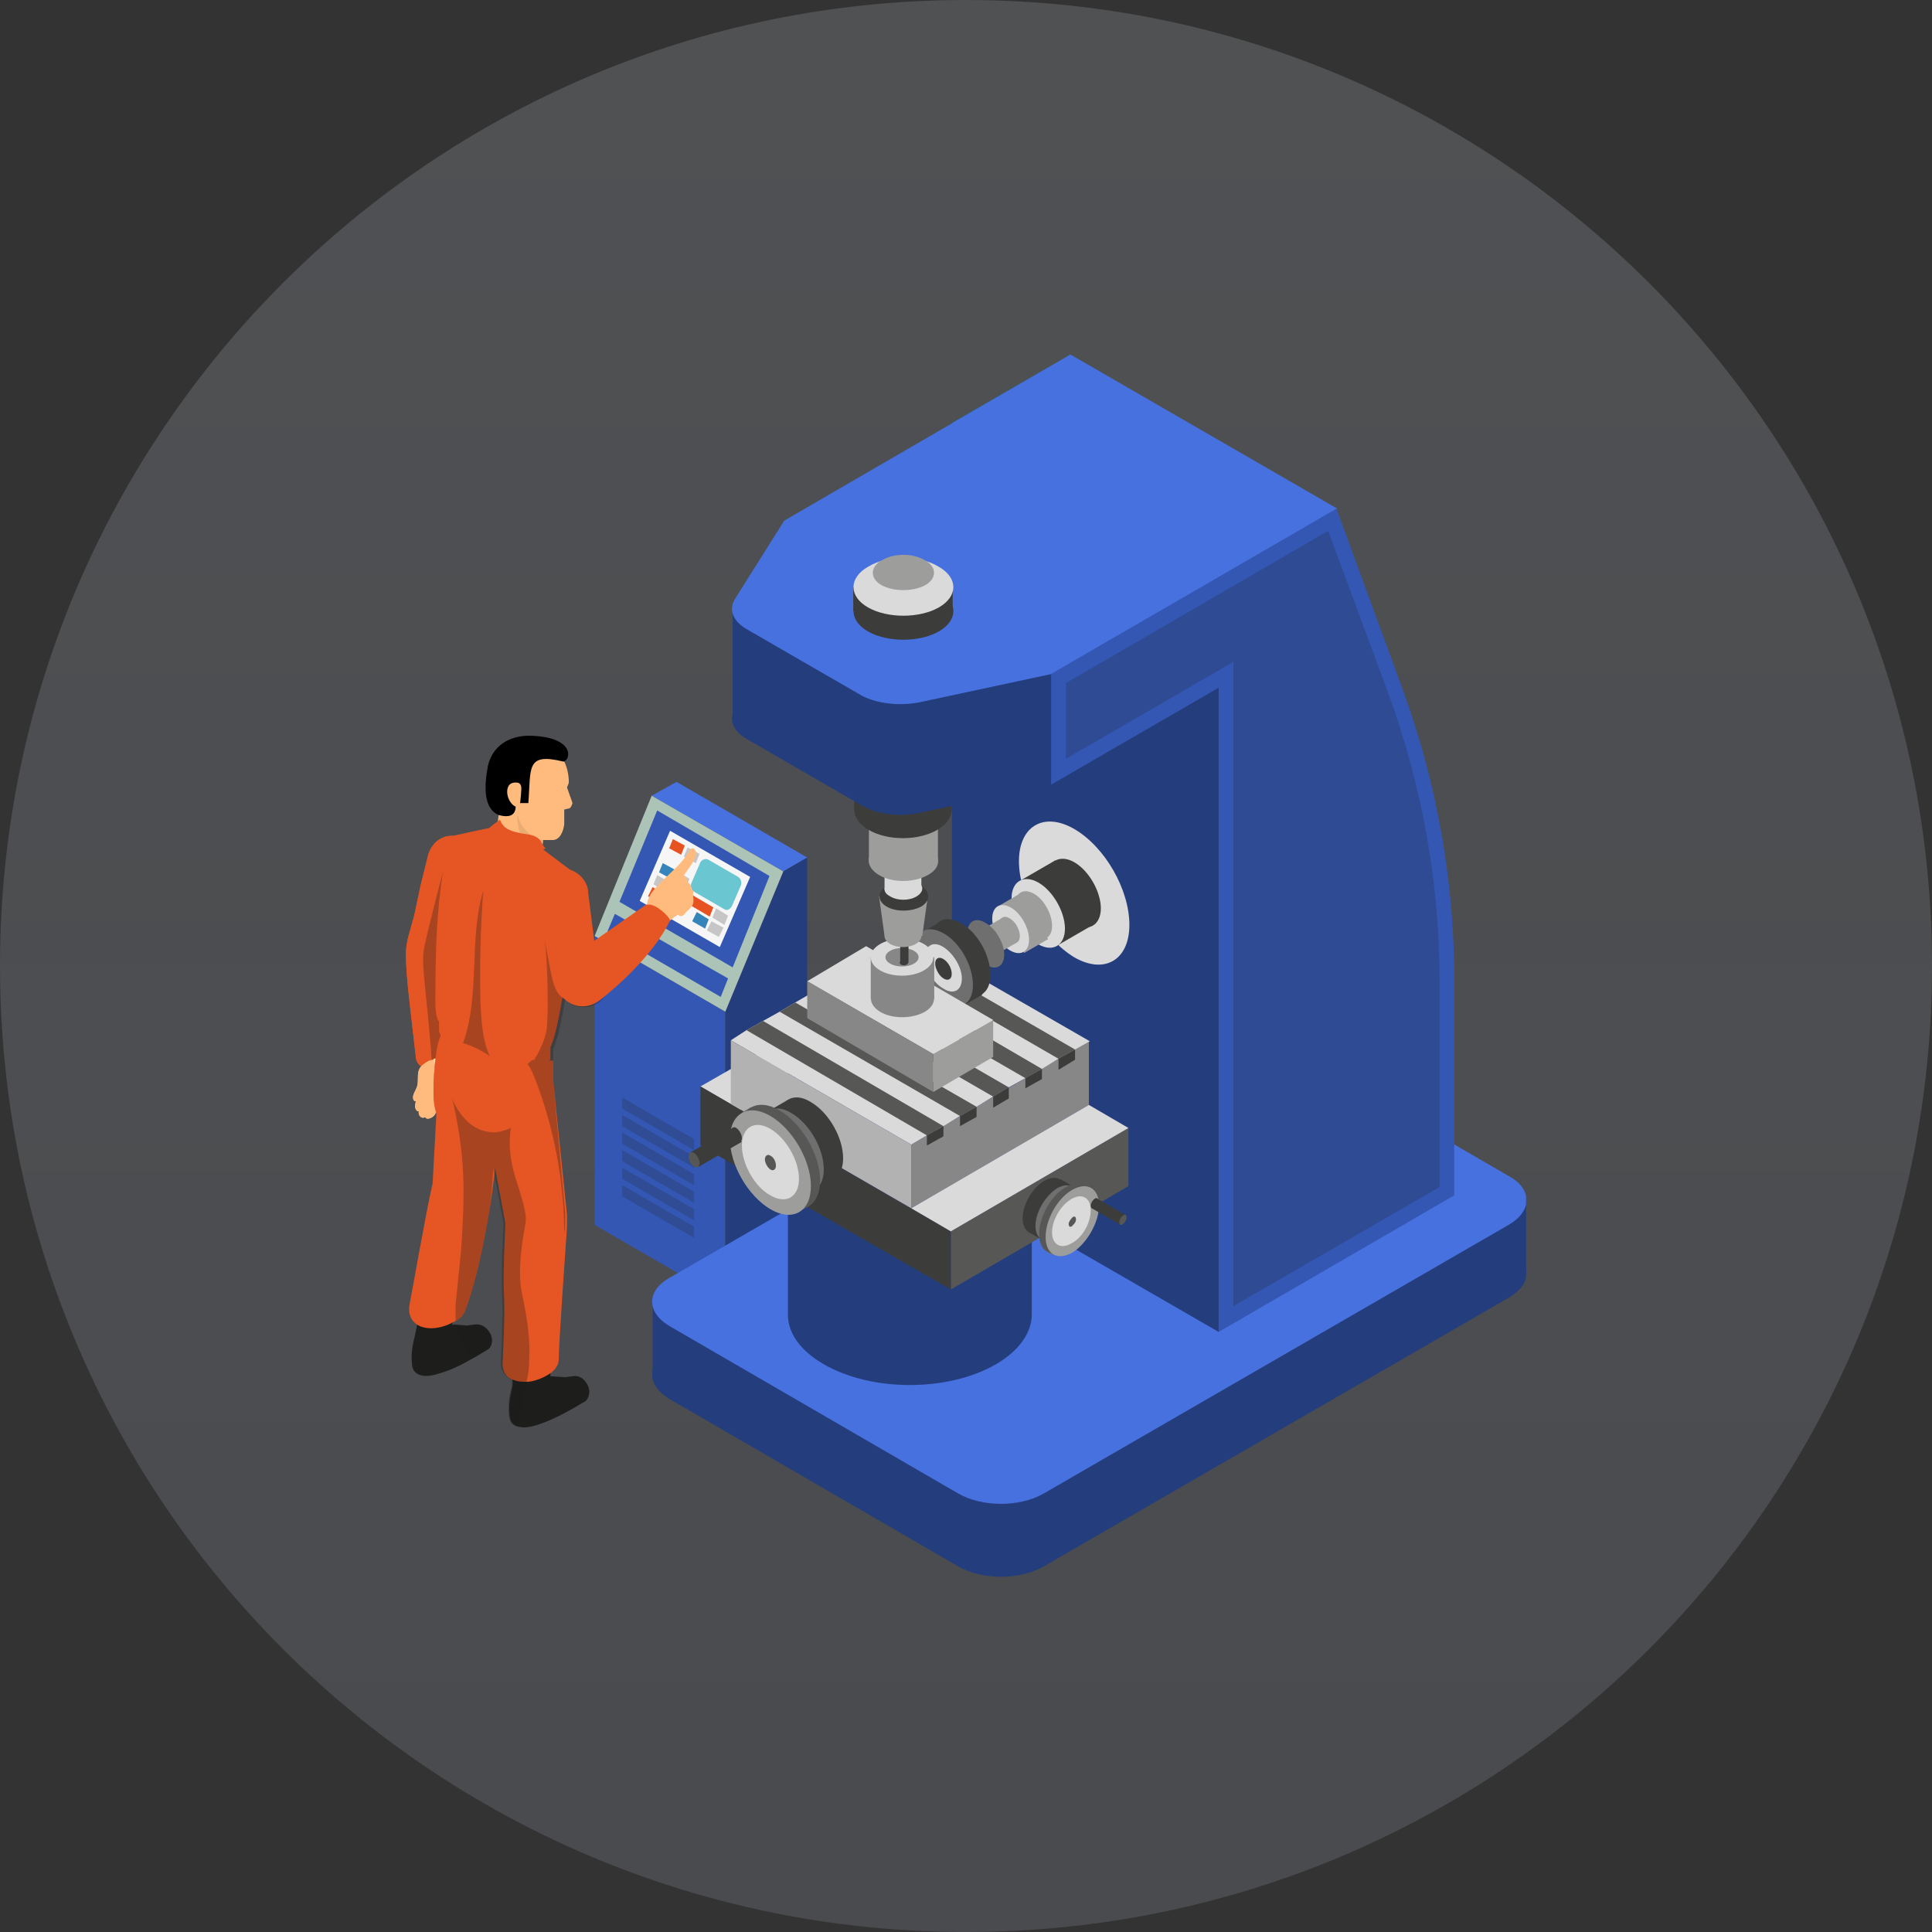 <svg width="376" height="376" viewBox="0 0 376 376" fill="none" xmlns="http://www.w3.org/2000/svg">
<rect x="0" y="0" width="376" height="376" fill="#333333" stroke="none"/>
<path d="M188 376C291.83 376 376 291.83 376 188C376 84.171 291.83 0 188 0C84.171 0 0 84.171 0 188C0 291.83 84.171 376 188 376Z" fill="url(#paint0_linear_5138_893)" fill-opacity="0.6"/>
<g clip-path="url(#clip0_5138_893)">
<path d="M141.158 253.111L115.722 238.382V182.16L141.158 196.889V253.111Z" fill="#3357B3"/>
<path d="M157.101 166.893L152.444 169.587L126.828 154.858L131.665 152.164L157.101 166.893Z" fill="#4771DE"/>
<path d="M141.158 253.113L157.101 243.953V166.895L152.443 169.589L141.158 196.892V253.113Z" fill="#243D7D"/>
<path d="M141.158 196.891L152.443 169.588L126.828 154.859L115.722 182.162L141.158 196.891Z" fill="#ACC3B7"/>
<path d="M142.591 188.266L149.757 170.484L127.903 157.73L120.559 175.513L142.591 188.266Z" fill="#3357B3"/>
<path d="M119.663 177.848L118.229 181.26L140.262 194.014L141.695 190.421L119.663 177.848Z" fill="#3357B3"/>
<path d="M140.083 184.316L124.499 175.335L130.41 161.684L145.995 170.665L140.083 184.316Z" fill="#F6F6F6"/>
<path d="M130.948 163.301L133.277 164.558L132.56 166.354L130.231 165.097L130.948 163.301Z" fill="#E75221"/>
<path d="M133.814 164.918L136.143 166.175L135.426 167.972L133.098 166.714L133.814 164.918Z" fill="#C6C6C6"/>
<path d="M128.977 167.973L131.306 169.23L130.589 171.026L128.261 169.769L128.977 167.973Z" fill="#3685BA"/>
<path d="M131.843 169.586L134.172 171.023L133.456 172.819L131.127 171.382L131.843 169.586Z" fill="#C6C6C6"/>
<path d="M136.321 167.79L134.53 171.921C134.351 172.46 134.53 173.179 135.067 173.538L140.979 176.951C141.516 177.31 142.053 176.951 142.412 176.412L144.203 172.28C144.382 171.742 144.203 171.023 143.666 170.664L137.754 167.251C137.217 167.071 136.68 167.251 136.321 167.79Z" fill="#6AC6D0"/>
<path d="M127.903 170.305L130.411 171.742L129.515 173.538L127.187 172.101L127.903 170.305Z" fill="#C6C6C6"/>
<path d="M133.634 173.539L138.829 176.593L138.113 178.389L132.918 175.335L133.634 173.539Z" fill="#E75221"/>
<path d="M139.367 176.773L141.696 178.21L140.979 180.007L138.65 178.57L139.367 176.773Z" fill="#C6C6C6"/>
<path d="M127.007 172.641L129.336 174.078L128.619 175.874L126.111 174.437L127.007 172.641Z" fill="#E75221"/>
<path d="M129.873 174.258L132.202 175.695L131.485 177.491L128.978 176.054L129.873 174.258Z" fill="#C6C6C6"/>
<path d="M135.606 177.492L137.934 178.929L137.218 180.725L134.71 179.288L135.606 177.492Z" fill="#3685BA"/>
<path d="M138.471 179.289L140.8 180.546L139.904 182.343L137.575 181.085L138.471 179.289Z" fill="#C6C6C6"/>
<g opacity="0.2">
<path d="M135.068 221.677V223.832L121.096 215.749V213.594L135.068 221.677ZM121.096 219.162L135.068 227.245V225.09L121.096 217.007V219.162ZM121.096 222.575L135.068 230.658V228.502L121.096 220.419V222.575ZM121.096 225.988L135.068 234.071V231.915L121.096 223.832V225.988ZM121.096 229.401L135.068 237.484V235.328L121.096 227.245V229.401ZM121.096 232.813L135.068 240.896V238.741L121.096 230.658V232.813Z" fill="#1D1D1B"/>
</g>
<path d="M127.007 267.304L297 247.905V233.535L127.007 253.114V267.304Z" fill="#243D7D"/>
<path d="M293.597 252.576L203.136 304.846C198.479 307.54 191.135 307.54 186.477 304.846L130.41 272.334C125.753 269.64 125.753 265.329 130.41 262.814L220.87 210.544C225.528 207.85 232.872 207.85 237.529 210.544L293.597 243.056C298.254 245.75 298.254 249.882 293.597 252.576Z" fill="#243D7D"/>
<path d="M293.597 238.384L203.136 290.655C198.479 293.349 191.135 293.349 186.477 290.655L130.41 258.143C125.753 255.449 125.753 251.138 130.41 248.623L220.87 196.353C225.528 193.658 232.872 193.658 237.529 196.353L293.597 228.864C298.254 231.379 298.254 235.69 293.597 238.384Z" fill="#4771DE"/>
<path d="M185.224 229.223L208.331 215.931V69L185.224 82.292V229.223Z" fill="#2B6A94"/>
<path d="M237.171 259.221L185.224 229.224V82.293L260.1 98.998L237.171 259.221Z" fill="#243D7D"/>
<path d="M144.024 215.933L136.321 211.442L171.072 191.504L178.775 195.815L144.024 215.933Z" fill="#DADADA"/>
<path d="M200.808 195.816V255.81C200.808 259.223 198.479 262.816 193.822 265.51C184.507 270.899 169.64 270.899 160.325 265.51C155.668 262.816 153.339 259.403 153.339 255.81V195.816H200.808Z" fill="#243D7D"/>
<path d="M185.044 239.641V250.957L219.616 230.84V219.523L185.044 239.641Z" fill="#575756"/>
<path d="M136.321 211.441V222.937L185.044 250.958V239.642L136.321 211.441Z" fill="#3C3C3B"/>
<path d="M177.342 222.758V235.152L211.914 215.035V202.641L177.342 222.758Z" fill="#878787"/>
<path d="M142.232 202.461L177.342 222.759L180.387 220.963L183.611 219.166L186.836 217.191L190.06 215.394L193.284 213.418L196.329 211.622L199.554 209.826L202.778 208.03L206.002 206.054L209.227 204.258L212.093 202.641L176.804 182.344L174.117 183.96L170.893 185.757L167.669 187.553L164.444 189.529L161.22 191.325L158.175 193.121L154.771 195.097L151.726 196.893L148.502 198.689L145.278 200.486L142.232 202.461Z" fill="#DADADA"/>
<path d="M142.232 202.461V214.855L177.342 235.152V222.758L142.232 202.461Z" fill="#B2B2B2"/>
<path d="M145.277 200.488L180.387 220.965L183.611 219.168L148.502 198.691L145.277 200.488Z" fill="#575756"/>
<path d="M151.726 196.894L186.835 217.191L190.059 215.395L154.771 195.098L151.726 196.894Z" fill="#575756"/>
<path d="M158.175 193.12L193.284 213.418L196.329 211.622L161.22 191.324L158.175 193.12Z" fill="#575756"/>
<path d="M164.444 189.531L199.554 209.828L202.778 208.032L167.669 187.555L164.444 189.531Z" fill="#575756"/>
<path d="M170.893 185.757L206.002 206.055L209.226 204.258L174.117 183.961L170.893 185.757Z" fill="#575756"/>
<path d="M180.387 222.94V220.964L183.611 219.168V221.144L180.387 222.94Z" fill="#3C3C3B"/>
<path d="M186.835 219.167V217.191L190.059 215.395V217.37L186.835 219.167Z" fill="#3C3C3B"/>
<path d="M193.284 215.573V213.417L196.329 211.621V213.777L193.284 215.573Z" fill="#3C3C3B"/>
<path d="M199.554 211.803V209.827L202.778 208.031V210.007L199.554 211.803Z" fill="#3C3C3B"/>
<path d="M206.002 208.21V206.054L209.226 204.258V206.234L206.002 208.21Z" fill="#3C3C3B"/>
<path d="M185.044 239.643L177.342 235.153L211.914 215.035L219.616 219.526L185.044 239.643Z" fill="#DADADA"/>
<path d="M198.301 167.614C198.301 160.788 203.137 157.914 209.049 161.327C214.96 164.74 219.796 173.002 219.796 180.008C219.796 186.833 214.96 189.707 209.049 186.294C203.137 182.702 198.301 174.439 198.301 167.614Z" fill="#DADADA"/>
<path d="M205.408 167.423L198.428 171.465L205.682 184.065L212.663 180.023L205.408 167.423Z" fill="#3C3C3B"/>
<path d="M203.854 170.846C203.854 167.613 206.182 166.176 209.048 167.792C211.914 169.409 214.243 173.54 214.243 176.773C214.243 180.007 211.914 181.444 209.048 179.827C206.182 178.031 203.854 174.079 203.854 170.846Z" fill="#3C3C3B"/>
<path d="M196.868 174.799C196.868 171.566 199.197 170.129 202.063 171.745C204.929 173.362 207.257 177.493 207.257 180.727C207.257 183.96 204.929 185.397 202.063 183.78C195.793 180.188 196.868 181.984 196.868 174.799Z" fill="#DADADA"/>
<path d="M198.782 173.751L194.128 176.445L199.323 185.467L203.976 182.773L198.782 173.751Z" fill="#9D9D9C"/>
<path d="M197.584 176.057C197.584 173.722 199.196 172.824 201.167 173.902C203.137 174.979 204.749 177.853 204.749 180.188C204.749 182.524 203.137 183.422 201.167 182.344C199.196 181.266 197.584 178.392 197.584 176.057Z" fill="#9D9D9C"/>
<path d="M193.105 178.752C193.105 176.417 194.718 175.519 196.688 176.597C198.658 177.675 200.271 180.549 200.271 182.884C200.271 185.219 198.658 186.117 196.688 185.039C194.718 183.962 193.105 181.088 193.105 178.752Z" fill="#DADADA"/>
<path d="M195.077 178.63L189.647 181.773L192.424 186.596L197.853 183.452L195.077 178.63Z" fill="#9D9D9C"/>
<path d="M194.539 179.829C194.539 178.572 195.435 178.033 196.509 178.751C197.584 179.29 198.48 180.907 198.48 182.164C198.48 183.422 197.584 183.961 196.509 183.242C195.435 182.703 194.539 181.087 194.539 179.829Z" fill="#9D9D9C"/>
<path d="M188.986 183.064C188.986 181.806 189.882 181.267 190.957 181.986C192.032 182.525 192.927 184.141 192.927 185.399C192.927 186.656 192.032 187.195 190.957 186.476C189.882 185.758 188.986 184.321 188.986 183.064Z" fill="#DADADA"/>
<path d="M188.27 181.623C188.27 179.288 189.882 178.39 191.852 179.647C193.823 180.725 195.435 183.599 195.435 185.755C195.435 188.09 193.823 188.988 191.852 187.731C189.882 186.653 188.27 183.958 188.27 181.623Z" fill="#706F6F"/>
<path d="M183.066 179.395L179.653 181.371L187.804 195.526L191.216 193.551L183.066 179.395Z" fill="#3C3C3B"/>
<path d="M181.283 183.061C181.283 179.289 183.791 177.852 187.015 179.648C190.24 181.444 192.747 185.935 192.747 189.707C192.747 193.479 190.24 194.916 187.015 193.119C183.97 191.323 181.283 186.833 181.283 183.061Z" fill="#3C3C3B"/>
<path d="M177.88 185.037C177.88 181.265 180.388 179.828 183.612 181.624C186.836 183.421 189.344 187.911 189.344 191.683C189.344 195.455 186.836 196.892 183.612 195.096C180.567 193.3 177.88 188.809 177.88 185.037Z" fill="#706F6F"/>
<path d="M180.029 186.295C180.029 183.96 181.641 183.062 183.612 184.319C185.582 185.577 187.194 188.271 187.194 190.427C187.194 192.762 185.582 193.66 183.612 192.402C181.641 191.325 180.029 188.63 180.029 186.295Z" fill="#DADADA"/>
<path d="M182 187.552C182 186.474 182.717 186.115 183.612 186.654C184.508 187.193 185.224 188.45 185.224 189.528C185.224 190.606 184.508 190.965 183.612 190.426C182.717 189.887 182 188.45 182 187.552Z" fill="#3C3C3B"/>
<path d="M193.285 198.508L181.642 205.154V212.518L193.285 205.693V198.508Z" fill="#9D9D9C"/>
<path d="M168.565 184.137L157.101 190.962L181.641 205.153L193.285 198.507L168.565 184.137Z" fill="#DADADA"/>
<path d="M157.101 198.146V190.961L181.641 205.151V212.516L157.101 198.146Z" fill="#878787"/>
<path d="M181.821 186.293H169.461V194.376H181.821V186.293Z" fill="#878787"/>
<path d="M171.252 191.861C168.924 193.298 168.924 195.453 171.252 196.89C173.581 198.327 177.522 198.327 180.03 196.89C182.358 195.453 182.358 193.298 180.03 191.861C177.522 190.604 173.581 190.604 171.252 191.861Z" fill="#878787"/>
<path d="M175.551 189.884C178.915 189.884 181.642 188.276 181.642 186.292C181.642 184.308 178.915 182.699 175.551 182.699C172.188 182.699 169.461 184.308 169.461 186.292C169.461 188.276 172.188 189.884 175.551 189.884Z" fill="#DADADA"/>
<path d="M175.55 188.089C177.331 188.089 178.775 187.284 178.775 186.292C178.775 185.3 177.331 184.496 175.55 184.496C173.77 184.496 172.326 185.3 172.326 186.292C172.326 187.284 173.77 188.089 175.55 188.089Z" fill="#878787"/>
<path d="M176.806 182.52H175.193V187.369H176.806V182.52Z" fill="#3C3C3B"/>
<path d="M175.372 187.014C175.014 187.193 175.014 187.552 175.372 187.732C175.73 187.912 176.089 187.912 176.447 187.732C176.805 187.552 176.805 187.193 176.447 187.014C176.089 186.834 175.73 186.834 175.372 187.014Z" fill="#3C3C3B"/>
<path d="M175.372 182.342C175.014 182.521 175.014 182.881 175.372 183.06C175.73 183.24 176.089 183.24 176.447 183.06C176.805 182.881 176.805 182.521 176.447 182.342C176.089 182.162 175.73 182.162 175.372 182.342Z" fill="#575756"/>
<path d="M172.148 182.161H179.492L180.567 174.438H171.073L172.148 182.161Z" fill="#9D9D9C"/>
<path d="M175.731 184.315C177.71 184.315 179.314 183.35 179.314 182.159C179.314 180.969 177.71 180.004 175.731 180.004C173.752 180.004 172.148 180.969 172.148 182.159C172.148 183.35 173.752 184.315 175.731 184.315Z" fill="#9D9D9C"/>
<path d="M172.507 172.461C170.715 173.538 170.715 175.335 172.507 176.412C174.298 177.49 177.343 177.49 179.313 176.412C181.105 175.335 181.105 173.538 179.313 172.461C177.343 171.383 174.298 171.383 172.507 172.461Z" fill="#3C3C3B"/>
<path d="M179.313 166.891H172.147V173.177H179.313V166.891Z" fill="#DADADA"/>
<path d="M173.222 171.562C171.789 172.46 171.789 173.718 173.222 174.436C174.655 175.334 176.984 175.334 178.417 174.436C179.85 173.538 179.85 172.281 178.417 171.562C176.984 170.844 174.655 170.844 173.222 171.562Z" fill="#DADADA"/>
<path d="M173.222 165.455C171.789 166.353 171.789 167.61 173.222 168.329C174.655 169.227 176.984 169.227 178.417 168.329C179.85 167.431 179.85 166.173 178.417 165.455C176.984 164.557 174.655 164.557 173.222 165.455Z" fill="#9D9D9C"/>
<path d="M182.537 158.629H169.103V167.43H182.537V158.629Z" fill="#9D9D9C"/>
<path d="M171.073 164.736C168.386 166.173 168.386 168.688 171.073 170.304C173.76 171.921 178.059 171.741 180.567 170.304C183.254 168.867 183.254 166.352 180.567 164.736C177.88 163.119 173.76 163.119 171.073 164.736Z" fill="#9D9D9C"/>
<path d="M171.073 155.935C168.386 157.372 168.386 159.887 171.073 161.503C173.76 162.94 178.059 162.94 180.567 161.503C183.254 160.066 183.254 157.552 180.567 155.935C177.88 154.319 173.76 154.319 171.073 155.935Z" fill="#9D9D9C"/>
<path d="M185.224 144.98H166.236V157.554H185.224V144.98Z" fill="#3C3C3B"/>
<path d="M175.73 163.121C180.973 163.121 185.224 160.628 185.224 157.553C185.224 154.477 180.973 151.984 175.73 151.984C170.487 151.984 166.236 154.477 166.236 157.553C166.236 160.628 170.487 163.121 175.73 163.121Z" fill="#3C3C3B"/>
<path d="M169.103 141.206C165.341 143.362 165.341 146.775 169.103 148.93C172.864 151.086 178.775 151.086 182.537 148.93C186.299 146.775 186.299 143.362 182.537 141.206C178.775 139.051 172.864 139.051 169.103 141.206Z" fill="#9D9D9C"/>
<path d="M155.667 118.215H142.591V140.129H155.667V118.215Z" fill="#243D7D"/>
<path d="M167.848 156.835L145.457 143.903C142.591 142.286 141.695 139.951 143.128 137.795L152.622 122.707L208.152 90.555L260.1 98.997V120.552L204.57 152.704L178.596 158.272C174.834 158.991 170.714 158.452 167.848 156.835Z" fill="#243D7D"/>
<path d="M167.848 135.46L145.457 122.528C142.591 120.911 141.695 118.576 143.128 116.42L152.622 101.332L208.331 69L260.279 98.997L204.749 131.149L178.775 136.718C174.834 137.436 170.714 136.897 167.848 135.46Z" fill="#4771DE"/>
<path d="M204.569 131.149L237.171 112.288L260.099 98.996L272.997 134.202C279.624 152.344 283.028 171.384 283.028 190.783V232.635L260.099 245.927L237.171 259.219V133.843L204.569 152.703V131.149Z" fill="#3357B3"/>
<path opacity="0.2" d="M280.162 231.02V190.785C280.162 171.745 276.758 153.064 270.31 135.281L258.487 103.309L207.436 132.946V147.675L240.037 128.815V254.192L280.162 231.02Z" fill="#1D1D1B"/>
<path d="M185.403 114.262H166.057V118.932H185.403V114.262Z" fill="#3C3C3B"/>
<path d="M168.923 114.984C165.161 117.139 165.161 120.732 168.923 122.887C172.685 125.043 178.954 125.043 182.716 122.887C186.477 120.732 186.477 117.139 182.716 114.984C178.954 112.828 172.685 112.828 168.923 114.984Z" fill="#3C3C3B"/>
<path d="M168.923 110.31C165.161 112.465 165.161 116.058 168.923 118.213C172.685 120.369 178.954 120.369 182.716 118.213C186.477 116.058 186.477 112.465 182.716 110.31C178.954 107.975 172.685 107.975 168.923 110.31Z" fill="#DADADA"/>
<path d="M171.61 109.054C169.281 110.312 169.281 112.647 171.61 113.904C173.938 115.161 177.7 115.161 180.029 113.904C182.358 112.647 182.358 110.312 180.029 109.054C177.7 107.617 173.938 107.617 171.61 109.054Z" fill="#9D9D9C"/>
<path d="M206.439 229.515L200.438 239.938L202.92 241.374L208.921 230.952L206.439 229.515Z" fill="#3C3C3B"/>
<path d="M207.615 232.276C207.615 229.581 205.644 228.504 203.316 229.761C200.987 231.018 199.017 234.431 199.017 237.126C199.017 239.82 200.987 240.898 203.316 239.64C205.644 238.203 207.615 234.97 207.615 232.276Z" fill="#3C3C3B"/>
<path d="M210.123 233.713C210.123 231.019 208.152 229.941 205.824 231.199C203.495 232.636 201.524 235.869 201.524 238.563C201.524 241.257 203.495 242.335 205.824 241.078C208.152 239.641 210.123 236.408 210.123 233.713Z" fill="#706F6F"/>
<path d="M209.943 235.508C209.943 233.891 208.869 233.173 207.436 234.071C206.002 234.969 204.928 236.945 204.928 238.562C204.928 240.178 206.002 240.897 207.436 239.998C208.689 239.28 209.943 237.125 209.943 235.508Z" fill="#3C3C3B"/>
<path d="M211.116 230.695L203.683 243.605L204.768 244.234L212.202 231.323L211.116 230.695Z" fill="#706F6F"/>
<path d="M212.631 234.073C212.631 230.66 210.302 229.403 207.436 231.019C204.57 232.636 202.241 236.767 202.241 240.18C202.241 243.593 204.57 244.85 207.436 243.234C210.302 241.437 212.631 237.306 212.631 234.073Z" fill="#575756"/>
<path d="M213.885 234.612C213.885 231.199 211.556 229.942 208.69 231.558C205.824 233.175 203.495 237.306 203.495 240.719C203.495 244.132 205.824 245.389 208.69 243.773C211.377 242.156 213.885 238.025 213.885 234.612Z" fill="#9D9D9C"/>
<path d="M212.272 235.511C212.272 233.176 210.66 232.098 208.511 233.355C206.361 234.613 204.749 237.487 204.749 239.822C204.749 242.157 206.361 243.235 208.511 241.977C210.66 240.899 212.272 238.025 212.272 235.511Z" fill="#DADADA"/>
<path d="M209.407 237.308C209.407 236.769 209.048 236.589 208.69 236.949C208.332 237.308 207.974 237.847 207.974 238.206C207.974 238.745 208.332 238.924 208.69 238.565C209.048 238.206 209.407 237.847 209.407 237.308Z" fill="#575756"/>
<path d="M213.413 233.196L212.338 235.062L217.922 238.296L218.997 236.43L213.413 233.196Z" fill="#3C3C3B"/>
<path d="M213.705 233.714C213.705 233.175 213.347 232.996 212.989 233.355C212.631 233.534 212.272 234.253 212.272 234.612C212.272 235.151 212.631 235.331 212.989 234.971C213.347 234.792 213.705 234.253 213.705 233.714Z" fill="#3C3C3B"/>
<path d="M219.258 236.948C219.258 236.41 218.9 236.23 218.542 236.589C218.183 236.769 217.825 237.487 217.825 237.847C217.825 238.385 218.183 238.565 218.542 238.206C218.9 238.026 219.258 237.308 219.258 236.948Z" fill="#575756"/>
<path d="M153.268 214.091L149.545 216.246L158.501 231.801L162.224 229.646L153.268 214.091Z" fill="#3C3C3B"/>
<path d="M151.548 218.085C151.548 214.133 154.414 212.337 157.817 214.492C161.221 216.468 164.087 221.318 164.087 225.449C164.087 229.401 161.221 231.197 157.817 229.042C154.235 227.066 151.548 222.216 151.548 218.085Z" fill="#3C3C3B"/>
<path d="M147.786 220.241C147.786 216.289 150.652 214.493 154.056 216.649C157.459 218.625 160.325 223.474 160.325 227.606C160.325 231.557 157.459 233.354 154.056 231.198C150.473 229.222 147.786 224.372 147.786 220.241Z" fill="#706F6F"/>
<path d="M147.965 222.935C147.965 220.42 149.756 219.522 151.906 220.779C154.055 222.036 155.847 225.09 155.847 227.425C155.847 229.94 154.055 230.838 151.906 229.581C149.756 228.503 147.965 225.449 147.965 222.935Z" fill="#3C3C3B"/>
<path d="M146.157 215.477L144.45 216.465L155.556 235.753L157.263 234.766L146.157 215.477Z" fill="#706F6F"/>
<path d="M143.845 220.6C143.845 215.571 147.427 213.595 151.726 216.11C156.025 218.624 159.608 224.731 159.608 229.761C159.608 234.79 156.025 236.766 151.726 234.251C147.427 231.916 143.845 225.63 143.845 220.6Z" fill="#575756"/>
<path d="M142.054 221.678C142.054 216.649 145.636 214.673 149.935 217.188C154.234 219.702 157.817 225.81 157.817 230.839C157.817 235.868 154.234 237.844 149.935 235.33C145.636 232.815 142.054 226.708 142.054 221.678Z" fill="#9D9D9C"/>
<path d="M144.383 222.936C144.383 219.344 146.891 217.907 149.936 219.703C152.981 221.499 155.489 225.81 155.489 229.403C155.489 232.995 152.981 234.432 149.936 232.636C146.891 231.019 144.383 226.529 144.383 222.936Z" fill="#DADADA"/>
<path d="M148.861 225.629C148.861 224.91 149.399 224.551 149.936 224.91C150.653 225.27 151.011 226.168 151.011 226.886C151.011 227.605 150.473 227.964 149.936 227.605C149.399 227.246 148.861 226.347 148.861 225.629Z" fill="#575756"/>
<path d="M142.737 219.428L134.36 224.277L135.973 227.077L144.349 222.227L142.737 219.428Z" fill="#3C3C3B"/>
<path d="M142.233 220.242C142.233 219.524 142.771 219.165 143.308 219.524C143.846 219.883 144.383 220.781 144.383 221.5C144.383 222.218 143.846 222.577 143.308 222.218C142.771 221.859 142.233 220.961 142.233 220.242Z" fill="#3C3C3B"/>
<path d="M133.993 225.094C133.993 224.375 134.531 224.016 135.068 224.375C135.605 224.735 136.143 225.633 136.143 226.351C136.143 227.07 135.605 227.429 135.068 227.07C134.531 226.71 133.993 225.812 133.993 225.094Z" fill="#575756"/>
<path d="M79.358 182.701C79.179 183.599 79 184.677 79 185.575C79 190.245 79.896 196.353 80.97 206.052C81.508 208.926 87.24 208.746 87.419 206.052C88.136 195.993 87.061 210.722 89.031 186.294L90.106 179.827L90.464 177.313L90.643 176.414L91.002 173.72L91.897 167.972C92.972 161.685 84.374 160.428 83.12 167.254L81.866 172.283L81.329 174.798L81.15 175.696L80.612 178.211L79.358 182.701Z" fill="#E65624"/>
<path d="M79.358 182.701C79.179 183.599 79 184.677 79 185.575C79 190.245 79.896 196.353 80.97 206.052C81.508 208.926 87.24 208.746 87.419 206.052C88.136 195.993 87.061 210.722 89.031 186.294L90.106 179.827L90.464 177.313L90.643 176.414L91.002 173.72L91.897 167.972C92.972 161.685 84.374 160.428 83.12 167.254L81.866 172.283L81.329 174.798L81.15 175.696L80.612 178.211L79.358 182.701Z" fill="#E65624"/>
<path opacity="0.3" d="M87.598 204.616C87.061 206.951 85.986 211.442 84.374 213.418C83.837 198.329 82.045 189.887 82.403 185.396C82.583 183.959 83.12 181.624 86.344 169.051C86.882 172.464 90.106 173.541 90.643 176.954C91.36 180.906 92.076 184.858 91.36 188.809C91.181 190.426 90.643 192.042 90.106 193.659C89.031 197.252 88.315 201.024 87.598 204.616Z" fill="#1D1D1B"/>
<path d="M105.332 164.557C105.153 164.916 104.795 165.276 104.257 165.455C104.257 165.455 104.257 165.455 104.078 165.455C102.108 166.353 99.242 165.994 97.629 164.737C96.017 163.479 96.197 161.863 97.988 160.965C98.346 160.785 98.883 160.605 99.421 160.605C99.6 160.605 99.958 160.605 100.316 160.605C100.496 160.605 100.675 160.605 100.675 160.605C100.854 160.605 101.212 160.605 101.391 160.605C102.466 160.785 103.72 161.144 104.436 161.683C104.974 162.042 105.332 162.581 105.511 163.12C105.511 163.3 105.511 163.3 105.511 163.479C105.69 163.839 105.511 164.198 105.332 164.557Z" fill="#FFBB7D"/>
<path d="M106.944 151.984L97.988 150.906L96.555 162.582L105.511 165.276L106.944 151.984Z" fill="#FFBB7D"/>
<path opacity="0.1" d="M105.69 163.483C105.332 163.842 105.511 164.201 105.332 164.56C105.332 164.92 104.795 165.279 104.257 165.459C102.108 164.201 101.033 162.585 100.854 160.609C100.675 160.07 100.675 159.351 100.675 158.812L106.765 160.07L106.586 163.483H105.69Z" fill="#21211F"/>
<path d="M110.527 157.373L109.81 157.553C109.81 158.092 109.81 160.427 109.81 160.427C109.631 161.864 108.915 163.66 107.303 163.48H106.765H105.87H105.511C104.257 163.301 102.645 162.223 101.57 160.606C101.212 160.068 100.854 159.349 100.854 158.81C100.675 158.271 100.675 157.733 100.675 157.014H100.496C99.242 156.834 96.734 157.733 96.376 156.475C95.838 154.859 95.659 153.242 95.659 151.446C95.659 150.727 95.659 150.548 95.838 149.829C97.092 143.902 101.391 144.081 104.078 144.261C106.407 144.44 108.736 145.698 109.81 148.213C110.348 149.29 110.706 150.727 110.706 152.344C110.527 152.883 110.348 153.242 110.348 153.242L111.423 156.296C111.243 156.834 111.064 157.373 110.527 157.373Z" fill="#FFBB7D"/>
<path d="M97.092 158.631C102.466 160.068 99.6 153.781 99.6 153.781C99.6 153.781 100.675 155.757 101.212 156.296C102.108 156.296 102.108 156.296 102.824 156.296C103.362 149.47 102.287 146.417 109.631 148.213C111.064 148.033 112.139 143.363 103.003 143.184C99.063 143.184 95.838 145.159 94.943 149.111C94.226 153.063 94.047 157.374 97.092 158.631Z" fill="black"/>
<path d="M98.704 154.14C98.704 155.398 99.6 156.834 100.495 157.014C101.391 157.014 101.212 155.936 101.391 154.679C101.391 153.781 101.749 152.703 100.854 152.344C99.958 152.164 98.704 152.344 98.704 154.14Z" fill="#FFBB7D"/>
<path d="M85.449 198.865C85.986 199.584 86.882 200.302 87.778 200.841C87.957 201.021 88.136 201.021 88.315 201.2C88.852 201.56 89.569 201.919 90.285 202.278C91.719 202.997 93.151 203.535 94.585 203.895C97.63 204.793 101.033 205.332 103.362 205.152C103.541 205.152 103.72 205.152 103.899 205.152C105.332 204.972 106.586 204.613 107.124 203.715C107.303 203.535 107.303 203.535 107.303 203.356C108.019 201.739 108.736 198.326 109.452 194.195C109.81 192.399 109.99 190.423 110.348 188.447C110.527 187.729 110.527 187.01 110.706 186.292C111.602 179.107 112.318 172.102 112.677 170.305C112.318 170.126 112.139 169.946 111.781 169.766C111.781 169.766 111.781 169.766 111.602 169.766C108.198 167.252 106.228 165.635 103.899 164.018C103.72 163.839 103.362 163.659 103.183 163.48C103.004 163.3 102.824 163.3 102.645 163.12C102.466 163.12 102.287 163.12 102.287 162.941C100.317 162.402 95.301 161.145 95.301 161.145C94.943 161.145 88.494 162.582 87.061 162.941C86.703 165.455 86.345 167.611 86.165 169.766C85.091 177.49 84.732 182.879 84.732 194.914C84.732 195.632 84.732 197.967 85.449 198.865Z" fill="#E65624"/>
<path d="M84.374 206.05C85.628 205.87 86.524 206.409 87.24 207.307C87.957 208.026 87.957 209.283 87.778 210.361C87.598 210.9 87.598 211.439 87.598 211.978C87.778 212.696 88.494 213.415 88.136 214.133C87.957 214.852 87.061 214.852 86.703 214.313C85.807 213.055 85.986 212.516 85.807 212.157C85.628 211.618 84.911 211.259 84.553 210.72C84.374 210.181 84.374 209.283 84.553 208.565L84.374 206.05Z" fill="#FFD2A1"/>
<path d="M80.97 214.313C80.612 215.212 80.791 216.289 81.508 216.289C81.329 217.008 82.045 217.906 82.762 217.367C82.941 218.086 84.195 217.547 84.553 217.008C85.09 216.11 85.269 215.93 85.449 215.75C85.807 215.032 86.165 214.313 86.165 213.775C86.344 213.056 86.523 212.338 86.344 211.619C86.165 209.643 86.344 207.667 85.09 206.23C84.195 206.23 83.478 206.23 82.224 207.308C81.329 208.027 81.329 208.925 81.329 210.182C81.329 211.26 81.15 211.619 80.612 212.697C80.075 213.775 80.612 214.493 80.97 214.313Z" fill="#FFD2A1"/>
<path d="M80.97 214.313C80.612 215.212 80.791 216.289 81.508 216.289C81.329 217.008 82.045 217.906 82.762 217.367C82.941 218.086 84.195 217.547 84.553 217.008C85.09 216.11 85.269 215.93 85.449 215.75C85.807 215.032 86.165 214.313 86.165 213.775C86.344 213.056 86.523 212.338 86.344 211.619C86.165 209.643 86.344 207.667 85.09 206.23C84.195 206.23 83.478 206.23 82.224 207.308C81.329 208.027 81.329 208.925 81.329 210.182C81.329 211.26 81.15 211.619 80.612 212.697C80.075 213.775 80.612 214.493 80.97 214.313Z" fill="#FFBB7D"/>
<path d="M84.374 206.05C85.628 205.87 86.524 206.409 87.24 207.307C87.957 208.026 87.957 209.283 87.778 210.361C87.598 210.9 87.598 211.439 87.598 211.978C87.778 212.696 88.494 213.415 88.136 214.133C87.957 214.852 87.061 214.852 86.703 214.313C85.807 213.055 85.986 212.516 85.807 212.157C85.628 211.618 84.911 211.259 84.553 210.72C84.374 210.181 84.374 209.283 84.553 208.565L84.374 206.05Z" fill="#FFCEA1"/>
<path d="M94.942 262.634C93.688 263.352 92.614 264.071 91.539 264.609C89.389 265.867 87.419 266.765 85.448 267.304C82.224 268.381 80.612 267.483 80.254 266.046C79.895 263.711 80.254 261.915 80.791 259.76L81.149 257.963L81.687 254.371L88.673 253.832L88.493 254.551L88.135 257.245L87.956 257.784H88.493L90.822 257.963L92.255 257.784C93.33 257.604 94.226 257.963 94.942 258.861C96.196 260.298 95.838 262.095 94.942 262.634Z" fill="#1D1D1B"/>
<path d="M113.93 272.692C110.348 274.848 107.303 276.464 104.437 277.362C103.183 277.722 102.108 277.901 101.212 277.722C100.138 277.542 99.421 277.003 99.242 275.925C98.884 273.59 99.242 271.794 99.779 269.639V264.789L103.183 264.429L107.303 263.891L107.124 266.944V267.842L109.99 268.022L111.423 267.842C112.318 267.663 113.393 268.022 113.93 268.92C115.184 270.357 114.647 272.153 113.93 272.692Z" fill="#1D1D1B"/>
<path d="M91.897 204.793L92.077 205.332L94.943 220.241L96.376 227.425L98.346 238.023C97.451 258.141 98.704 245.747 97.809 265.685C97.988 267.302 98.704 268.2 99.958 268.559C100.854 268.918 101.75 268.918 102.824 268.918C104.436 268.739 106.049 268.02 107.303 267.122C108.198 266.404 108.736 265.505 108.736 264.607C108.736 261.554 109.989 244.13 110.348 238.742C110.348 238.382 110.348 238.203 110.348 238.023C110.348 237.664 110.348 237.484 110.348 237.305C110.348 236.945 110.348 236.766 110.348 236.407L107.661 210.361V209.643V209.284V208.924V208.565V208.206V207.847V207.308V206.41H106.944H106.407L105.153 206.23H104.078H103.72L97.092 205.691L95.122 205.152H94.763L91.897 204.793Z" fill="#E65624"/>
<path d="M99.062 206.053L98.883 207.31L97.271 220.243L96.375 227.428L95.48 234.254C94.763 238.205 93.33 247.546 90.643 254.731C90.464 255.629 89.748 256.527 88.673 257.066C88.494 257.245 88.494 257.245 88.314 257.245C86.165 258.503 83.12 259.042 81.149 257.784C80.075 257.066 79.358 255.808 79.716 253.833C80.254 251.138 82.941 235.691 84.195 230.302L84.911 217.19C84.911 217.01 84.911 216.83 84.911 216.651C84.553 215.573 84.374 214.495 84.374 213.418V213.238C84.374 212.879 84.374 212.699 84.374 212.34C84.374 212.16 84.374 211.981 84.374 211.801C84.374 210.544 84.374 209.286 84.553 208.208C84.553 208.029 84.553 207.849 84.553 207.67C84.553 207.131 84.732 206.592 84.732 206.233C84.911 204.436 85.269 202.64 85.807 201.383L87.598 201.922L87.956 202.101L90.106 202.82L94.942 204.616L96.734 205.335L99.062 206.053Z" fill="#E65624"/>
<path d="M85.448 198.867C85.448 199.406 85.448 200.124 85.448 200.663C85.448 200.843 85.627 201.022 85.627 201.202C85.986 201.92 86.523 202.459 87.419 203.178L87.598 203.357C88.673 204.076 90.285 204.794 91.897 205.513C94.046 206.411 96.375 206.95 98.704 207.309C100.137 207.489 101.391 207.668 102.645 207.489C102.824 207.489 103.003 207.489 103.182 207.489C104.794 207.309 106.227 206.95 107.123 206.231C107.123 205.692 107.123 204.615 107.123 203.896C107.123 203.537 107.123 203.357 107.123 203.357C106.406 203.716 105.511 204.076 104.615 204.255C104.436 204.255 104.078 204.255 103.899 204.435C101.212 204.794 97.629 204.255 94.405 203.357C92.972 202.998 91.718 202.459 90.464 201.741C89.747 201.381 89.031 201.022 88.314 200.483C88.314 200.124 87.956 199.944 87.777 199.765C86.881 199.046 85.986 198.328 85.448 197.43C85.448 197.969 85.448 198.507 85.448 198.867Z" fill="#E65624"/>
<path d="M94.405 163.299C94.584 165.275 99.6 168.329 106.228 165.096C105.869 164.916 105.511 164.198 105.332 163.838C104.795 162.94 103.899 162.581 102.824 162.401C98.883 161.862 97.988 161.144 97.271 159.527C96.196 160.425 94.047 161.503 94.405 163.299Z" fill="#E65624"/>
<path opacity="0.3" d="M95.121 259.041C96.196 260.298 95.659 262.094 94.942 262.633C93.689 263.352 92.614 264.07 91.539 264.609C90.106 262.094 89.031 259.759 88.673 257.963L91.001 258.143L92.435 257.963C93.509 257.783 94.584 258.143 95.121 259.041Z" fill="#1D1D1B"/>
<path opacity="0.3" d="M103.003 264.427C103.003 266.223 102.824 267.481 102.466 268.918C101.928 271.612 101.212 274.127 101.032 277.719C99.958 277.539 99.241 277.001 99.062 275.923C98.704 273.588 99.062 271.792 99.599 269.636V268.558C98.525 268.019 97.629 267.121 97.45 265.684C98.346 245.746 97.092 258.32 97.987 238.022L96.017 227.425L95.48 234.25C94.763 238.202 93.33 247.542 90.643 254.727C90.464 255.626 89.747 256.524 88.673 257.062V256.883C88.673 256.164 88.673 255.266 88.673 254.548C88.673 254.368 88.673 254.009 88.673 253.829C89.031 250.416 89.389 246.824 89.747 243.232C90.464 232.275 90.643 225.449 88.135 214.312C88.135 214.133 88.135 213.953 87.956 213.773C87.956 213.953 88.135 214.133 88.135 214.133C89.747 217.725 92.255 219.881 94.942 220.24C95.659 220.419 96.375 220.419 97.271 220.24C97.987 220.06 98.704 219.881 99.42 219.521C98.525 225.629 100.674 229.76 101.749 233.891C102.107 235.328 102.466 236.586 102.286 238.022C102.107 239.28 100.495 246.644 101.57 251.674C102.824 257.422 103.182 261.373 103.003 264.427Z" fill="#1D1D1B"/>
<path opacity="0.3" d="M93.51 195.273C93.689 198.686 93.868 202.279 95.301 205.512C93.689 204.434 91.898 203.536 90.106 202.997C93.51 193.657 91.181 182.879 94.047 173.359C93.51 180.724 93.331 187.909 93.51 195.273Z" fill="#1D1D1B"/>
<path d="M129.156 179.647C128.081 180.006 126.828 179.467 126.29 178.39C125.753 177.492 125.753 176.234 126.111 175.157C126.469 174.079 127.186 173.181 127.902 172.462C130.052 170.127 132.56 168.331 134.172 165.637C134.351 165.277 134.53 165.098 134.888 165.098C135.247 165.098 135.605 165.996 135.426 166.355C135.247 167.792 132.918 170.307 133.097 170.486C133.814 170.846 133.634 171.205 133.814 171.744C134.172 171.744 134.709 172.642 134.53 173.001C135.067 173.181 134.888 173.899 134.888 174.079C134.888 174.797 135.067 175.157 134.888 175.875C134.709 176.594 133.634 177.312 133.097 178.03C132.739 178.39 132.201 178.39 132.022 178.03C132.022 177.851 130.589 178.929 130.052 179.467C129.873 179.288 129.514 179.467 129.156 179.647Z" fill="#FFBB7D"/>
<path opacity="0.3" d="M102.646 207.129L102.825 207.309C103.362 208.028 103.72 208.926 104.079 209.824C107.84 219.523 109.811 229.942 109.811 240.36C109.811 239.641 109.99 239.102 109.99 238.384C109.99 238.025 109.99 237.845 109.99 237.665C109.99 237.306 109.99 237.126 109.99 236.947C109.99 236.588 109.99 236.408 109.99 236.049L107.661 210.363V209.644V209.285V208.926V208.566V208.207V207.848V207.309V206.411C107.661 205.872 107.661 204.794 107.661 204.076C107.84 203.896 107.84 203.896 107.84 203.717C108.557 202.1 109.273 198.687 109.99 194.556C111.781 196.352 114.647 196.532 116.797 194.915L117.692 193.837C116.618 194.017 115.543 194.017 114.647 193.658C114.468 193.658 114.11 193.478 113.931 193.299C112.318 192.221 111.602 190.425 110.885 188.628C110.706 188.449 110.706 188.089 110.527 187.73C110.527 187.551 110.348 187.191 110.348 187.012C108.915 183.24 107.303 179.647 105.332 176.234C105.512 178.031 105.691 179.647 105.87 181.443C106.407 185.754 106.586 190.245 106.586 194.736C106.586 196.532 106.586 198.328 106.407 200.124C106.228 201.561 105.691 202.998 104.974 204.435C104.795 204.794 104.616 205.154 104.437 205.513C104.258 205.692 104.079 205.872 104.079 206.231C103.362 206.231 103.004 206.77 102.646 207.129Z" fill="#1D1D1B"/>
<path d="M116.438 189.347L114.468 173.72V173.361C114.11 170.667 111.423 168.691 108.736 169.05C106.049 169.409 104.078 172.104 104.437 174.798L107.303 189.707C107.84 192.221 108.736 194.916 111.423 194.556C114.289 194.197 116.797 192.042 116.438 189.347Z" fill="#E65624"/>
<path d="M109.452 194.018L109.631 194.198L109.81 194.378C111.601 196.174 114.467 196.353 116.617 194.737C116.617 194.737 126.469 187.372 130.41 179.11C130.231 178.391 127.723 175.876 126.111 176.056C125.931 176.056 125.931 176.056 125.752 176.056L115.721 183.061L111.064 186.295L110.168 186.833C108.019 188.63 107.66 191.863 109.452 194.018Z" fill="#E65624"/>
</g>
<defs>
<linearGradient id="paint0_linear_5138_893" x1="188" y1="0" x2="188" y2="376" gradientUnits="userSpaceOnUse">
<stop stop-color="#E3ECFA" stop-opacity="0.27"/>
<stop offset="1" stop-color="#DAE7FF" stop-opacity="0.22"/>
</linearGradient>
<clipPath id="clip0_5138_893">
<rect width="218" height="238" fill="white" transform="translate(79 69)"/>
</clipPath>
</defs>
</svg>
